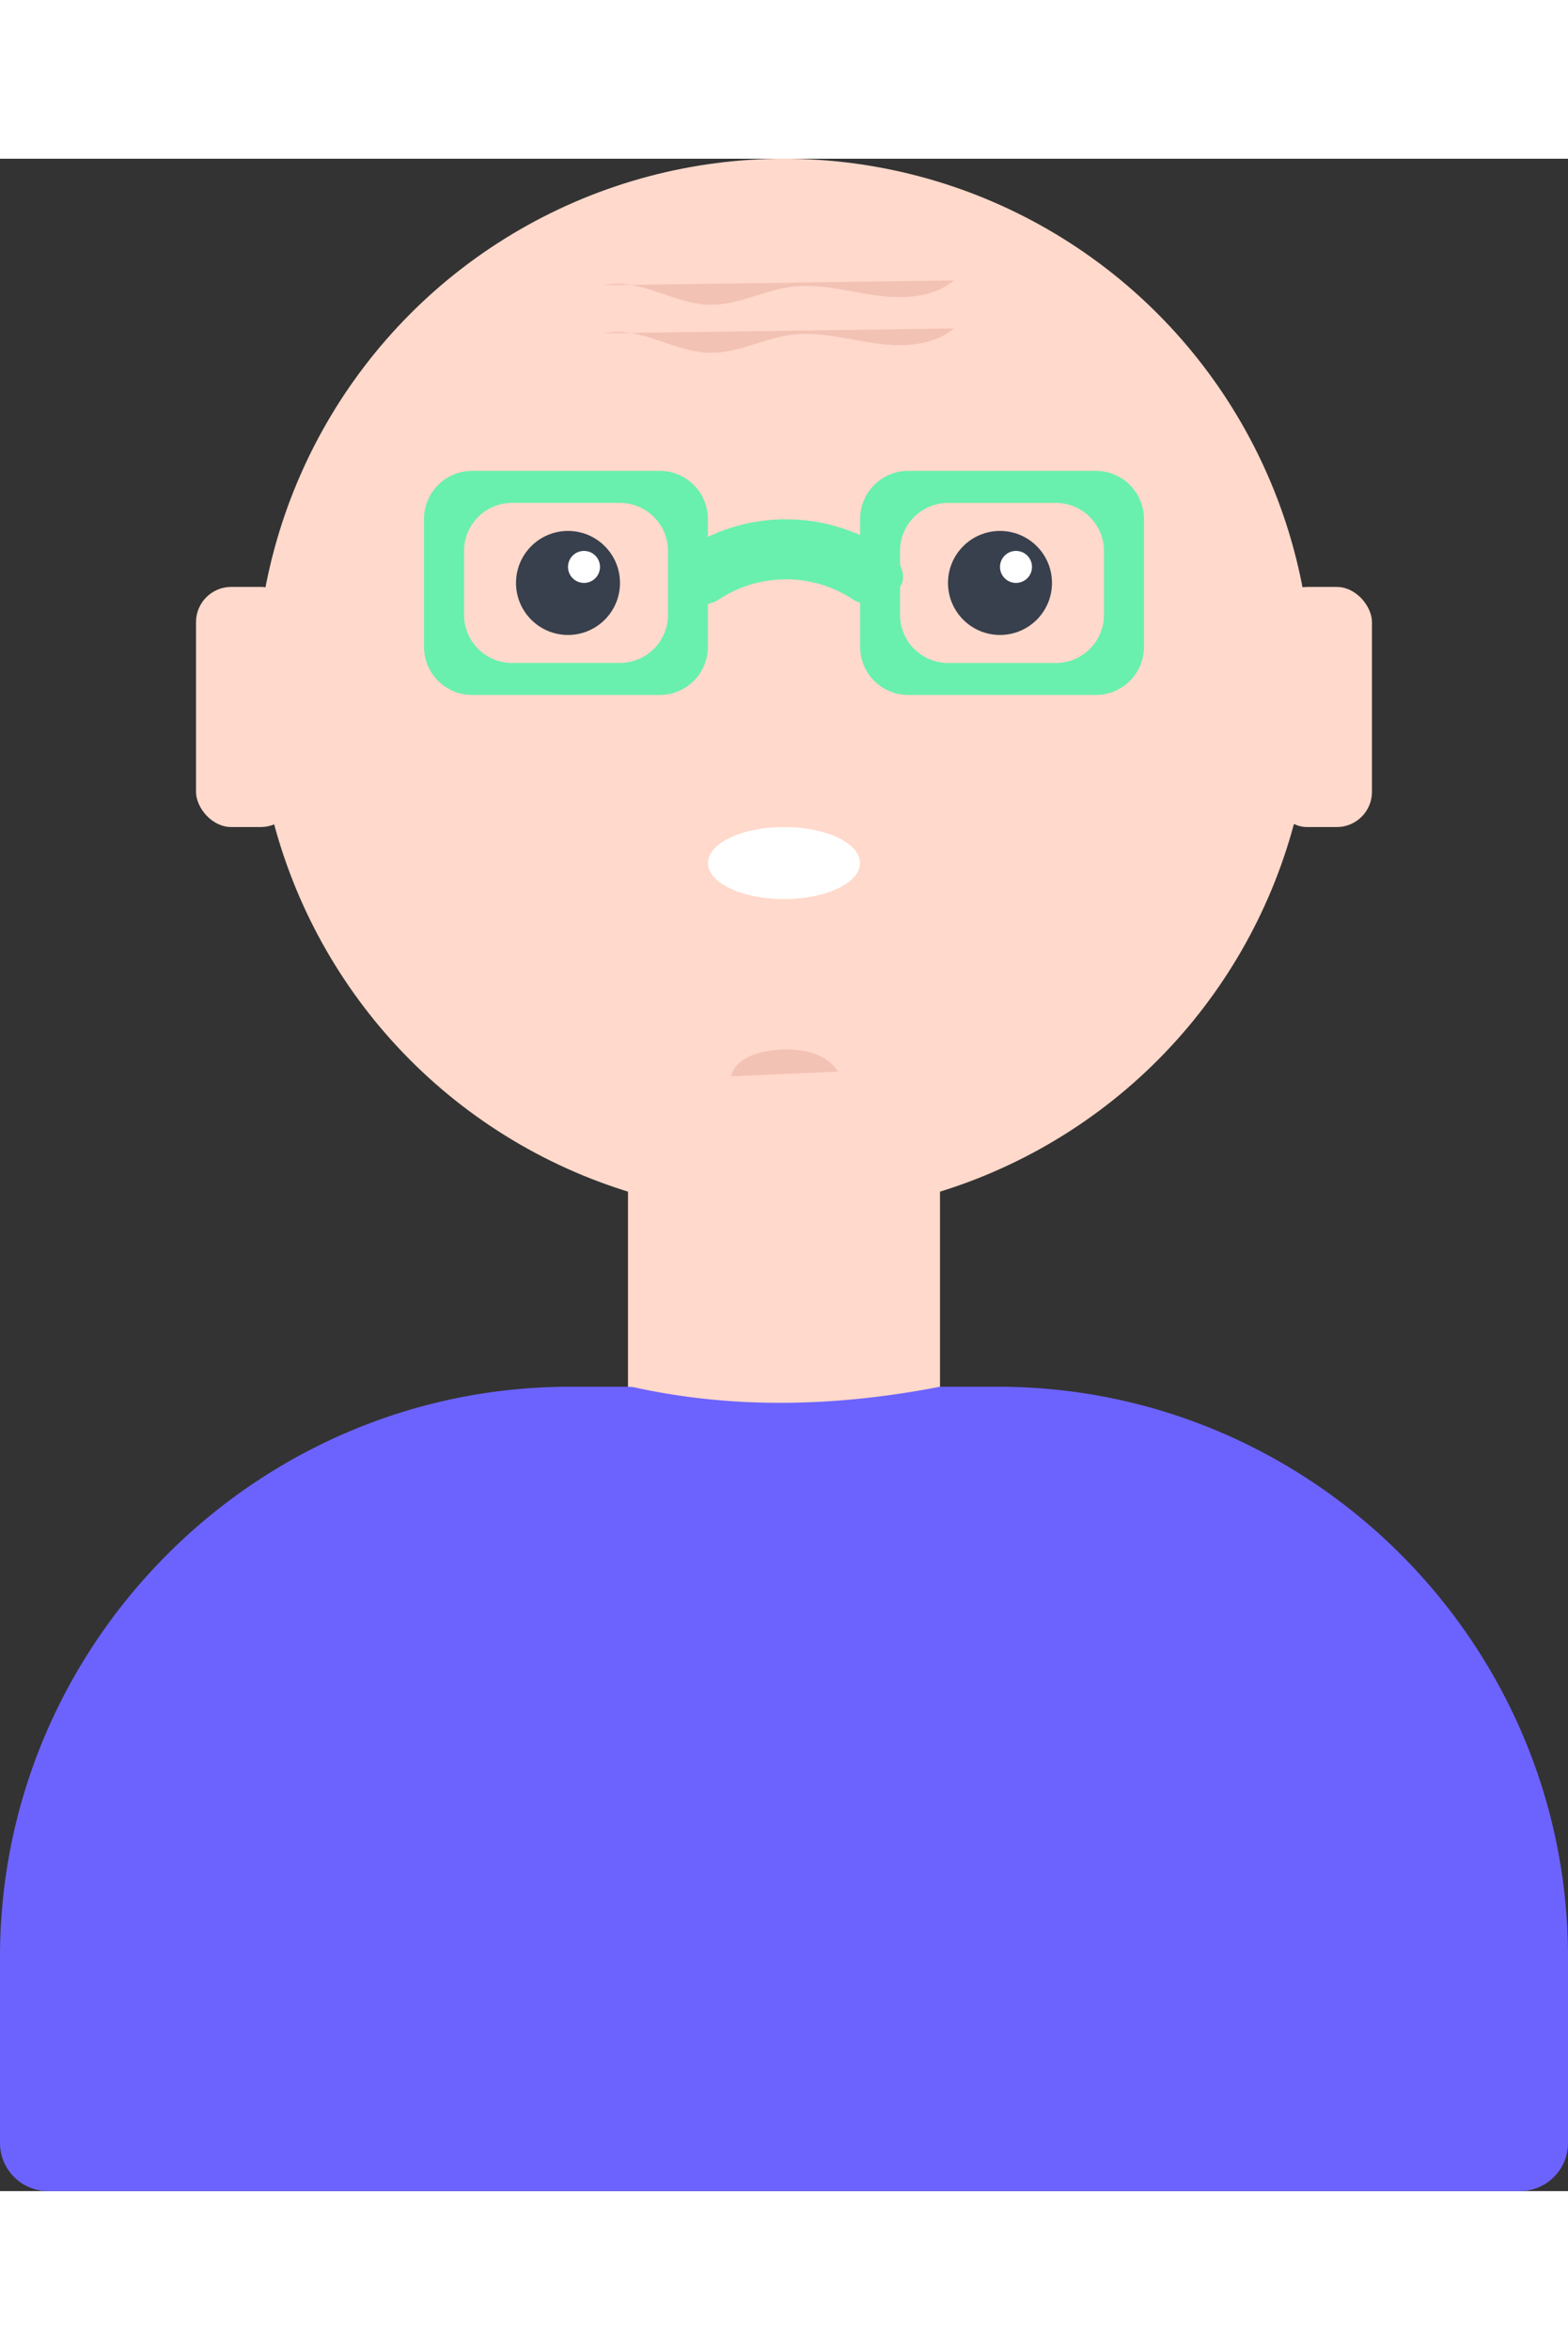 <svg id="b368505d-30f3-440a-8098-d31d5babc981" data-name="Layer 1" xmlns="http://www.w3.org/2000/svg" width="100.14" height="150" viewBox="0 0 534.14 692"><rect x="0" y="0" width="534.14" height="692" fill="#333333" stroke="none"/><circle id="a334b1ca-40a8-46da-b3aa-ee84e59d0f08" data-name="319da30a-b754-4c25-967a-210e088b184d" cx="267.07" cy="179.86" r="179.86" fill="#ffd9cb"/><path d="M625.89,343.82c0,6.77-11.59,12.26-25.89,12.26s-25.89-5.49-25.89-12.26S585.7,331.55,600,331.55,625.89,337,625.89,343.82Z" transform="translate(-332.93 -104)" fill="#fff"/><circle cx="193.49" cy="144.44" r="17.71" fill="#383f4d"/><circle cx="340.65" cy="144.44" r="17.71" fill="#383f4d"/><circle cx="198.94" cy="138.98" r="5.45" fill="#fff"/><circle cx="346.1" cy="138.98" r="5.45" fill="#fff"/><path d="M706.28,210.28h-64a16.4,16.4,0,0,0-16.35,16.35v43.6a16.4,16.4,0,0,0,16.35,16.35h64a16.4,16.4,0,0,0,16.35-16.35v-43.6A16.4,16.4,0,0,0,706.28,210.28ZM709,259.34a16.4,16.4,0,0,1-16.35,16.35H655.87a16.4,16.4,0,0,1-16.35-16.35v-21.8a16.4,16.4,0,0,1,16.35-16.35h36.79A16.4,16.4,0,0,1,709,237.53Z" transform="translate(-332.93 -104)" fill="#69f0ae"/><path d="M477.37,226.63v43.6a16.4,16.4,0,0,0,16.35,16.35h64a16.4,16.4,0,0,0,16.35-16.35v-43.6a16.4,16.4,0,0,0-16.35-16.35h-64A16.4,16.4,0,0,0,477.37,226.63ZM491,237.53a16.4,16.4,0,0,1,16.35-16.35h36.79a16.4,16.4,0,0,1,16.35,16.35v21.8a16.4,16.4,0,0,1-16.35,16.35h-36.8A16.4,16.4,0,0,1,491,259.34Z" transform="translate(-332.93 -104)" fill="#69f0ae"/><path d="M623.31,253.92a41.48,41.48,0,0,0-45.26,0c-3.78,2.42-8.93,2.93-12,.11l-3.85-3.85c-3-2.78-1.31-9.51,4.65-13.39a62,62,0,0,1,67.59,0c6,3.88,7.68,10.62,4.65,13.39L635.28,254C632.25,256.84,627.1,256.34,623.31,253.92Z" transform="translate(-332.93 -104)" fill="#69f0ae"/><path d="M581.91,416.44c1.36-5.54,7.84-8,13.5-8.76,8.4-1.17,18.36,0,23,7.13" transform="translate(-332.93 -104)" fill="#bf655b" opacity="0.2" style="isolation:isolate"/><rect x="433.3" y="145.8" width="34.06" height="81.76" rx="12" fill="#ffd9cb"/><rect x="66.77" y="145.79" width="34.06" height="81.76" rx="12" fill="#ffd9cb"/><path d="M546.69,544.249,653.14,544.12V448.74a16.4,16.4,0,0,0-16.35-16.35h-73.58a16.4,16.4,0,0,0-16.35,16.35v95.38" transform="translate(-332.93 -104)" fill="#ffd9cb"/><path d="M538.74,147.07c12-2.69,23.59,6.36,35.87,6.64,9.59.22,18.5-4.92,28-6.12s18.78,1.5,28.15,2.86,19.82,1.07,27.1-5" transform="translate(-332.93 -104)" fill="#bf655b" opacity="0.2" style="isolation:isolate"/><path d="M538.74,163.42c12-2.69,23.59,6.36,35.87,6.64,9.59.22,18.5-4.92,28-6.12s18.78,1.5,28.15,2.86,19.82,1.07,27.1-5" transform="translate(-332.93 -104)" fill="#bf655b" opacity="0.2" style="isolation:isolate"/><path d="M546.69,544.249" transform="translate(-332.93 -104)" fill="#ffd9cb"/><path d="M546.86,522.12H527.09c-106.79,0-194.16,87.37-194.16,194.16v63.37A16.4,16.4,0,0,0,349.28,796H850.72a16.4,16.4,0,0,0,16.35-16.35V716.28C867.07,609.49,779.7,522.12,672.91,522.12l-19.77,0c-37.026,7.187-71.886,7.37-104.45.129" transform="translate(-332.93 -104)" fill="#6c63ff"/></svg>